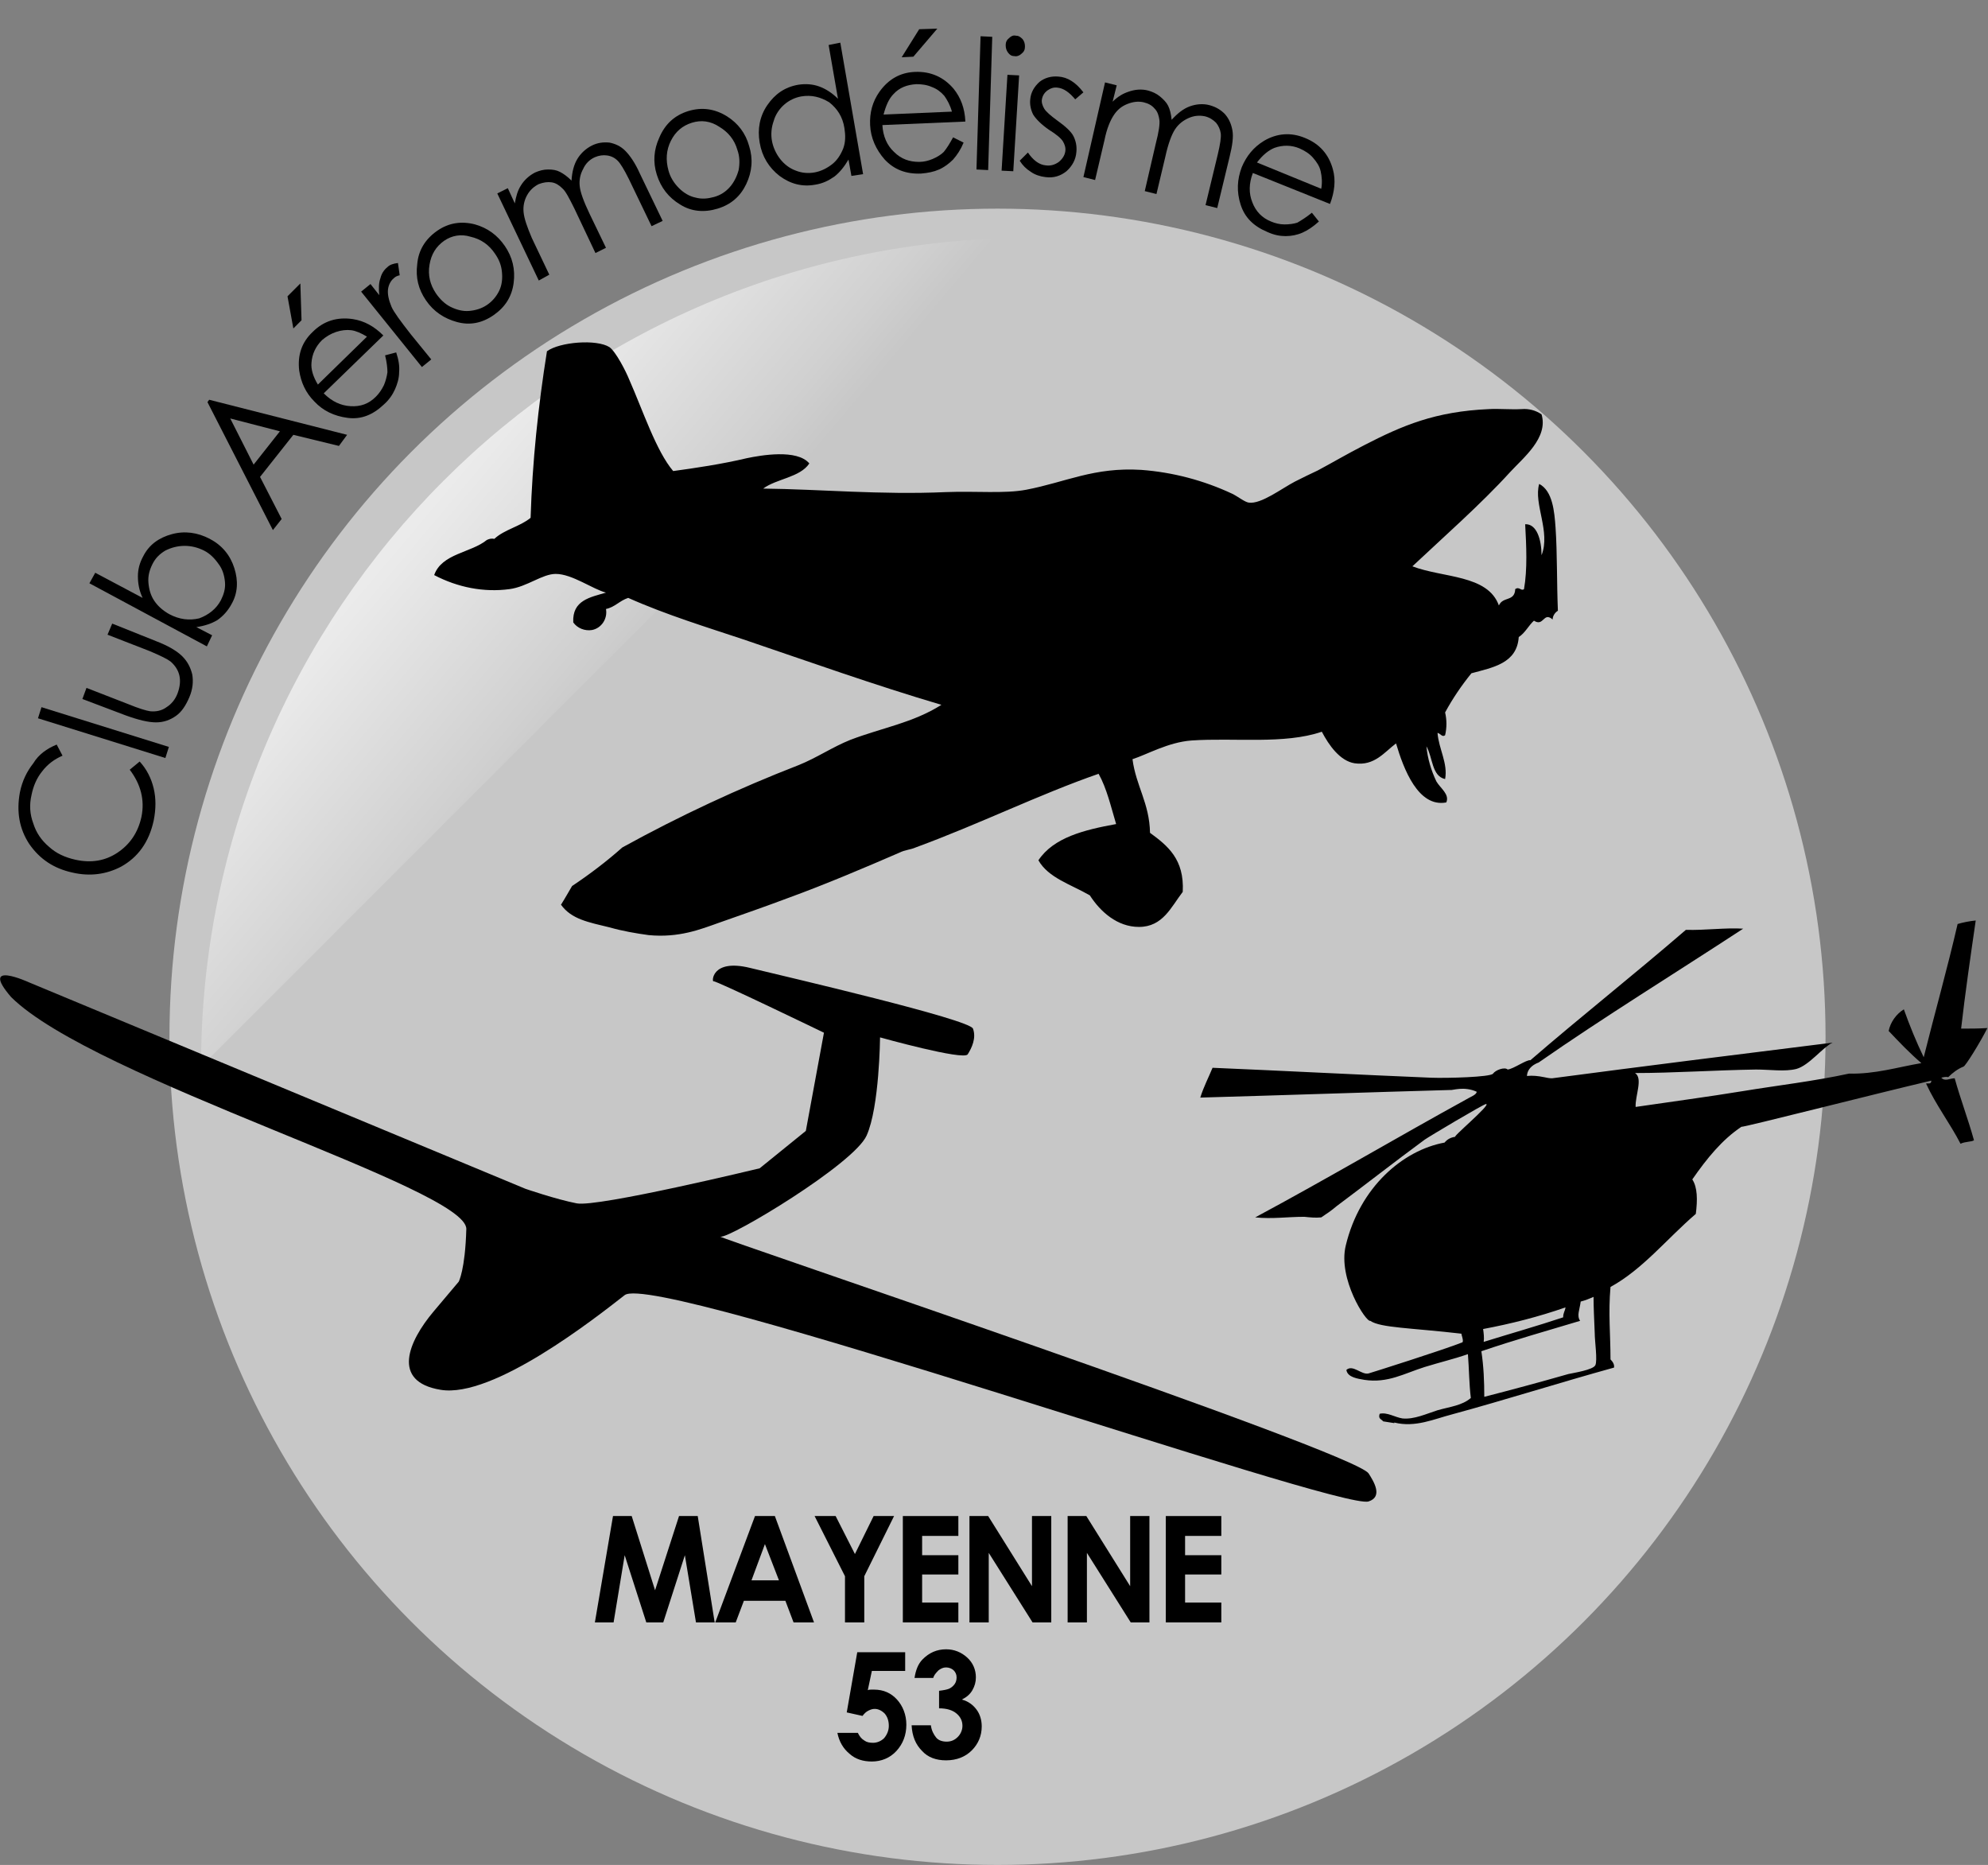 <?xml version="1.0" encoding="utf-8"?>
<!-- Generator: Adobe Illustrator 23.0.0, SVG Export Plug-In . SVG Version: 6.00 Build 0)  -->
<svg version="1.1" id="Calque_1" xmlns="http://www.w3.org/2000/svg" xmlns:xlink="http://www.w3.org/1999/xlink" x="0px" y="0px"
	 viewBox="0 0 340.2 319.1" style="enable-background:new 0 0 340.2 319.1;" xml:space="preserve">
<rect x="0" y="0" width="340.2" height="319.1" fill="#808080" stroke="none"/>
<style type="text/css">
	.st0{fill:#C7C7C7;}
	.st1{enable-background:new    ;}
	.st2{fill-rule:evenodd;clip-rule:evenodd;fill:url(#SVGID_1_);}
	.st3{fill-rule:evenodd;clip-rule:evenodd;}
</style>
<title>logo_club_aero</title>
<circle class="st0" cx="170.7" cy="177.4" r="141.7"/>
<g class="st1">
	<path d="M9.7,127.4l1,1.9c-1.4,0.6-2.6,1.5-3.5,2.7c-0.9,1.1-1.5,2.5-1.8,4c-0.4,1.7-0.3,3.3,0.3,4.9c0.5,1.6,1.4,2.9,2.7,4
		c1.2,1.1,2.7,1.8,4.5,2.2c2.7,0.6,5.1,0.2,7.2-1.2c2.1-1.4,3.5-3.4,4.1-6.1c0.6-2.9-0.1-5.6-2-8.1l1.7-1.4c1.2,1.3,2,2.9,2.4,4.6
		c0.4,1.7,0.4,3.5,0,5.5c-0.8,3.7-2.7,6.3-5.6,7.9c-2.5,1.3-5.3,1.7-8.3,1c-3.2-0.7-5.6-2.3-7.4-4.9c-1.7-2.6-2.2-5.5-1.6-8.8
		c0.4-2,1.2-3.6,2.3-5C6.6,129.1,8,128.1,9.7,127.4z"/>
</g>
<g class="st1">
	<path d="M6.5,122.9l0.6-1.9l21.8,6.8l-0.6,1.9L6.5,122.9z"/>
</g>
<g class="st1">
	<path d="M14.1,119.6l0.7-1.9l7.2,2.8c1.7,0.7,3,1.1,3.7,1.2c1,0.1,2-0.1,2.8-0.7c0.8-0.5,1.5-1.3,1.9-2.4c0.4-1.1,0.5-2.1,0.3-3
		c-0.2-0.9-0.7-1.7-1.5-2.4c-0.5-0.4-1.7-1-3.6-1.8l-7.2-2.8l0.8-1.9l7.5,3c2.1,0.8,3.6,1.7,4.5,2.6c0.9,0.9,1.4,1.9,1.7,3.1
		c0.2,1.2,0.1,2.5-0.5,3.9c-0.6,1.4-1.3,2.5-2.3,3.2c-1,0.7-2.1,1.1-3.4,1.1c-1.3,0-3-0.4-5.2-1.2L14.1,119.6z"/>
</g>
<g class="st1">
	<path d="M35.4,110.6L15.3,99.8l1-1.8l8.1,4.3c-0.6-1.3-0.8-2.5-0.8-3.7c0-1.2,0.3-2.3,0.9-3.4c1-2,2.7-3.2,4.9-3.8
		c2.2-0.6,4.4-0.3,6.5,0.8c2.1,1.1,3.5,2.8,4.2,5c0.7,2.2,0.6,4.3-0.5,6.2c-0.6,1.1-1.4,2-2.4,2.7c-1,0.6-2.2,1-3.6,1.2l2.7,1.4
		L35.4,110.6z M37.8,102.7c0.5-1,0.8-2,0.7-3.1c-0.1-1.1-0.4-2.2-1.1-3.1c-0.7-1-1.5-1.8-2.5-2.3s-2.1-0.8-3.3-0.8
		c-1.2,0-2.3,0.3-3.3,0.8c-1,0.6-1.7,1.3-2.2,2.3c-0.5,1-0.8,2-0.7,3.2s0.4,2.2,1,3.1c0.6,0.9,1.5,1.7,2.6,2.3
		c1.7,0.9,3.4,1.1,5.1,0.7C35.7,105.2,37,104.2,37.8,102.7z"/>
</g>
<g class="st1">
	<path d="M35.8,68.4l23.6,6L58,76.3l-7.8-1.9l-5.7,7.2l3.7,7.2l-1.5,1.9L35.5,68.8L35.8,68.4z M39.4,71.6l4,7.9l4.5-5.7L39.4,71.6z"
		/>
</g>
<g class="st1">
	<path d="M49.2,50.7l2.2-2.2l0.2,6.3l-1.4,1.4L49.2,50.7z M65.9,60.8l1.9-0.5c0.4,1.2,0.6,2.3,0.5,3.4c0,1-0.3,2-0.7,2.9
		c-0.4,0.9-1,1.8-1.9,2.6c-1.9,1.8-3.9,2.6-6.2,2.3s-4.2-1.2-5.7-2.8c-1.5-1.5-2.3-3.3-2.6-5.3c-0.3-2.6,0.4-4.8,2.3-6.6
		c1.9-1.9,4.2-2.6,6.9-2.2c1.9,0.3,3.6,1.2,5.2,2.8l-10.2,9.9c1.4,1.4,2.9,2.1,4.6,2.2c1.7,0.1,3.1-0.4,4.3-1.6c0.6-0.6,1-1.2,1.4-2
		c0.3-0.7,0.5-1.5,0.6-2.2C66.3,63,66.2,62,65.9,60.8z M62.8,57.6c-1-0.6-1.9-1-2.7-1.1c-0.8-0.1-1.7,0-2.6,0.3
		c-0.9,0.3-1.7,0.8-2.4,1.4c-1.1,1.1-1.7,2.4-1.8,3.9c-0.1,1.1,0.3,2.4,1.1,3.7L62.8,57.6z"/>
</g>
<g class="st1">
	<path d="M61.8,49.9l1.6-1.3l1.5,1.9c-0.1-1.1-0.1-2.1,0.2-2.9c0.2-0.8,0.6-1.4,1.2-1.9c0.4-0.4,1-0.6,1.8-0.7l0.3,2.1
		c-0.5,0.1-0.8,0.3-1,0.5c-0.5,0.4-0.9,1.1-1,1.9c-0.1,0.8,0.1,1.8,0.6,3c0.4,0.9,1.5,2.4,3.3,4.7l3.5,4.3l-1.6,1.3L61.8,49.9z"/>
</g>
<g class="st1">
	<path d="M74.8,39.5c2-1.4,4.2-1.7,6.5-1.1c2.1,0.6,3.8,1.8,5.1,3.7c1.3,1.9,1.8,4,1.5,6.3c-0.3,2.3-1.4,4.1-3.4,5.5
		c-2,1.4-4.1,1.8-6.3,1.2c-2.2-0.6-4-1.8-5.3-3.7c-1.3-1.9-1.8-3.9-1.5-6.2C71.6,42.8,72.8,40.9,74.8,39.5z M76,41.2
		c-1.4,1-2.2,2.3-2.5,4.1c-0.3,1.8,0.1,3.4,1.1,4.9c0.7,1,1.5,1.8,2.5,2.3c1,0.5,2.1,0.8,3.2,0.7c1.1-0.1,2.1-0.4,3-1
		c0.9-0.6,1.6-1.4,2.1-2.4c0.5-1,0.6-2.1,0.5-3.2c-0.1-1.2-0.5-2.2-1.2-3.2c-1-1.5-2.4-2.5-4.2-2.9C78.9,40,77.3,40.3,76,41.2z"/>
</g>
<g class="st1">
	<path d="M85.1,33.1l1.8-0.9l1.2,2.6c0.2-1.2,0.5-2.2,1-3c0.6-1,1.5-1.8,2.5-2.3c0.7-0.3,1.4-0.5,2.2-0.5c0.8,0,1.4,0.1,2,0.4
		c0.6,0.3,1.3,0.8,2,1.5c0.1-1.5,0.4-2.7,1-3.7c0.6-1,1.5-1.8,2.5-2.3c1-0.5,2-0.6,3-0.5c1,0.2,1.9,0.6,2.7,1.4
		c0.8,0.8,1.7,2.1,2.5,3.9l3.9,8.1l-1.9,0.9l-3.9-8.1c-0.8-1.6-1.4-2.6-1.9-3.1c-0.5-0.5-1.1-0.8-1.8-0.9c-0.7-0.1-1.4,0-2.1,0.3
		c-0.9,0.4-1.6,1.1-2,2c-0.5,0.9-0.7,1.9-0.6,2.9c0.1,1.1,0.7,2.7,1.7,4.8l2.8,5.8l-1.8,0.9l-3.6-7.6c-0.9-1.8-1.5-3-2.1-3.5
		c-0.5-0.5-1.1-0.9-1.8-1c-0.7-0.1-1.4,0-2.2,0.3c-0.8,0.4-1.5,1-2,1.9s-0.7,1.9-0.6,2.9c0.1,1.1,0.6,2.5,1.4,4.4l3,6.3L92.2,48
		L85.1,33.1z"/>
</g>
<g class="st1">
	<path d="M117.8,19c2.3-0.7,4.5-0.4,6.6,0.9c1.9,1.2,3.2,2.9,3.8,5.1c0.7,2.2,0.5,4.4-0.5,6.5c-1,2.1-2.6,3.5-4.9,4.2
		c-2.3,0.7-4.5,0.5-6.4-0.7c-2-1.2-3.3-2.9-4-5.1c-0.7-2.2-0.5-4.3,0.4-6.3C113.8,21.2,115.5,19.7,117.8,19z M118.4,21
		c-1.6,0.5-2.8,1.5-3.6,3.1c-0.8,1.6-0.9,3.3-0.4,5.1c0.3,1.1,0.9,2.1,1.8,3c0.8,0.8,1.8,1.4,2.8,1.6c1.1,0.3,2.1,0.2,3.2-0.1
		c1.1-0.3,2-0.9,2.7-1.7c0.7-0.8,1.2-1.8,1.5-2.9c0.2-1.1,0.2-2.3-0.2-3.4c-0.5-1.8-1.6-3.1-3.1-4C121.6,20.7,120,20.5,118.4,21z"/>
</g>
<g class="st1">
	<path d="M143.8,7.3l3.9,22.5l-2,0.3l-0.5-2.8c-0.7,1.2-1.5,2.2-2.4,2.9c-1,0.7-2,1.2-3.3,1.4c-2.2,0.4-4.2-0.1-6.1-1.5
		c-1.8-1.4-3-3.3-3.4-5.7c-0.4-2.3,0-4.5,1.3-6.4c1.3-1.9,3-3.1,5.3-3.5c1.3-0.2,2.5-0.1,3.6,0.3c1.1,0.4,2.2,1.1,3.2,2.1l-1.6-9.2
		L143.8,7.3z M137.1,16.5c-1.1,0.2-2.1,0.7-2.9,1.4c-0.8,0.7-1.5,1.7-1.8,2.8c-0.4,1.1-0.5,2.3-0.3,3.4c0.2,1.1,0.7,2.2,1.4,3.1
		c0.7,0.9,1.6,1.6,2.7,2c1,0.4,2.1,0.5,3.2,0.3c1.1-0.2,2.1-0.7,3-1.4c0.9-0.7,1.5-1.7,1.9-2.7c0.4-1.1,0.4-2.2,0.2-3.5
		c-0.3-1.9-1.2-3.3-2.6-4.4C140.4,16.6,138.9,16.2,137.1,16.5z"/>
</g>
<g class="st1">
	<path d="M163.1,23.5l1.8,0.9c-0.5,1.2-1.1,2.1-1.8,2.9c-0.7,0.7-1.5,1.3-2.4,1.7c-0.9,0.4-1.9,0.6-3.1,0.7
		c-2.6,0.1-4.6-0.7-6.2-2.4c-1.5-1.7-2.4-3.7-2.5-5.9c-0.1-2.1,0.4-4,1.6-5.7c1.5-2.1,3.5-3.3,6.1-3.4c2.7-0.1,4.9,0.9,6.6,2.9
		c1.2,1.5,1.9,3.3,2,5.6L151,21.4c0.1,1.9,0.8,3.5,2,4.6c1.2,1.2,2.6,1.7,4.3,1.7c0.8,0,1.6-0.2,2.3-0.5c0.7-0.3,1.4-0.7,1.9-1.2
		C162,25.4,162.5,24.6,163.1,23.5z M162.9,19.1c-0.3-1.1-0.8-2-1.3-2.7c-0.6-0.7-1.3-1.2-2.1-1.5c-0.9-0.4-1.8-0.5-2.7-0.5
		c-1.6,0.1-2.9,0.6-3.9,1.7c-0.8,0.8-1.3,2-1.7,3.5L162.9,19.1z M157.3,5l3.1-0.1l-4.1,4.8l-2,0.1L157.3,5z"/>
</g>
<g class="st1">
	<path d="M167.8,6.2l2,0.1l-0.7,22.8l-2-0.1L167.8,6.2z"/>
</g>
<g class="st1">
	<path d="M172.4,12.8l2,0.1l-1,16.4l-2-0.1L172.4,12.8z M173.8,6.1c0.5,0,0.8,0.2,1.2,0.6c0.3,0.4,0.4,0.8,0.4,1.3
		c0,0.5-0.2,0.9-0.6,1.2c-0.3,0.3-0.8,0.5-1.2,0.4c-0.5,0-0.8-0.2-1.1-0.6c-0.3-0.4-0.4-0.8-0.4-1.3c0-0.5,0.2-0.9,0.6-1.2
		C173,6.2,173.4,6,173.8,6.1z"/>
</g>
<g class="st1">
	<path d="M185.4,15.8L184,17c-1-1.2-2-1.9-3-2c-0.7-0.1-1.2,0.1-1.8,0.5c-0.5,0.4-0.8,0.9-0.9,1.5c-0.1,0.5,0.1,1.1,0.4,1.6
		c0.3,0.5,1.1,1.2,2.2,2c1.4,1,2.4,1.9,2.8,2.7c0.4,0.8,0.6,1.7,0.5,2.7c-0.1,1.3-0.7,2.4-1.7,3.3c-1,0.8-2.2,1.2-3.6,1
		c-0.9-0.1-1.8-0.4-2.5-0.9c-0.8-0.5-1.4-1.1-1.9-1.9l1.4-1.4c0.9,1.3,1.9,2.1,3.1,2.2c0.8,0.1,1.5-0.1,2.2-0.6
		c0.6-0.5,1-1.1,1.1-1.8c0.1-0.6-0.1-1.2-0.4-1.7c-0.3-0.5-1.1-1.2-2.4-2c-1.3-0.9-2.2-1.8-2.7-2.6c-0.4-0.8-0.6-1.7-0.5-2.6
		c0.1-1.2,0.7-2.2,1.6-3c0.9-0.7,2-1,3.2-0.9C182.7,13.2,184.1,14.1,185.4,15.8z"/>
</g>
<g class="st1">
	<path d="M189.1,14.1l2,0.5l-0.7,2.8c0.9-0.9,1.8-1.4,2.7-1.7c1.1-0.4,2.3-0.5,3.4-0.2c0.7,0.2,1.4,0.5,2,1c0.6,0.5,1.1,1,1.4,1.6
		c0.3,0.6,0.5,1.4,0.6,2.4c1-1.1,2-1.9,3.1-2.3c1.1-0.4,2.3-0.5,3.4-0.2c1.1,0.3,1.9,0.8,2.6,1.5c0.7,0.8,1.1,1.7,1.3,2.8
		c0.2,1.1,0,2.6-0.5,4.6l-2.1,8.7l-2-0.5l2.1-8.7c0.4-1.7,0.6-2.9,0.5-3.6c-0.1-0.7-0.4-1.3-0.8-1.8c-0.5-0.5-1.1-0.9-1.9-1.1
		c-1-0.2-1.9-0.1-2.8,0.3s-1.7,1-2.3,1.9c-0.6,0.9-1.2,2.5-1.7,4.8l-1.5,6.3l-2-0.5l1.9-8.2c0.5-1.9,0.7-3.3,0.6-4
		c-0.1-0.7-0.3-1.4-0.8-1.9c-0.5-0.6-1.1-0.9-1.9-1.1c-0.9-0.2-1.8-0.1-2.8,0.3s-1.7,1-2.3,1.9c-0.6,0.9-1.2,2.3-1.6,4.3l-1.6,6.8
		l-2-0.5L189.1,14.1z"/>
</g>
<g class="st1">
	<path d="M224.5,36.4l1.2,1.5c-1,0.9-1.9,1.5-2.8,1.9c-0.9,0.4-1.9,0.6-2.9,0.6c-1,0-2-0.2-3.1-0.7c-2.4-1-3.9-2.5-4.6-4.7
		c-0.7-2.2-0.6-4.3,0.2-6.4c0.8-1.9,2-3.4,3.8-4.5c2.2-1.3,4.6-1.5,7-0.5c2.5,1,4.1,2.8,4.8,5.4c0.5,1.8,0.3,3.8-0.5,5.9l-13.2-5.3
		c-0.7,1.8-0.7,3.5-0.1,5c0.6,1.6,1.7,2.7,3.2,3.3c0.7,0.3,1.5,0.5,2.3,0.5c0.8,0,1.6-0.1,2.2-0.3C222.7,37.7,223.5,37.2,224.5,36.4
		z M226.1,32.3c0.2-1.1,0.1-2.1-0.1-3s-0.7-1.6-1.3-2.3c-0.6-0.7-1.4-1.2-2.3-1.6c-1.4-0.6-2.9-0.6-4.3-0.1c-1,0.4-2,1.2-3,2.5
		L226.1,32.3z"/>
</g>
<linearGradient id="SVGID_1_" gradientUnits="userSpaceOnUse" x1="10.794" y1="278.318" x2="127.674" y2="179.638" gradientTransform="matrix(1 0 0 -1 16.98 324.5)">
	<stop  offset="6.000000e-02" style="stop-color:#FFFFFF"/>
	<stop  offset="0.21" style="stop-color:#F9F9F9"/>
	<stop  offset="0.41" style="stop-color:#EAEAEA"/>
	<stop  offset="0.63" style="stop-color:#D0D0D0"/>
	<stop  offset="0.69" style="stop-color:#C7C7C7"/>
</linearGradient>
<path class="st2" d="M34.4,182.5c0-78.3,63.4-141.7,141.7-141.8c0,0,0,0,0.1,0"/>
<path class="st3" d="M236.7,243.2c-0.3-0.4-0.9-0.4-0.6-1.3c1.3-0.3,2.6,0.6,3.9,0.8c2,0.2,4.1-0.8,6-1.4c2.1-0.6,4.2-0.8,5.7-2.1
	c-0.3-2.4-0.3-5-0.5-7.5c-2.3,0.8-4.8,1.4-7.4,2.2c-3.5,1.1-6.3,2.8-10.3,2.2c-1.1-0.2-2.9-0.4-3.1-1.7c1.1-1,2.6,0.9,3.8,0.6
	c0.7-0.2,12.7-4,16-5.3c0.4-0.1-0.2-1.5-0.1-1.5c-8.6-1-13.9-1-15.6-2.2c-0.7,0.3-5.6-7.2-4.2-12.9c2.4-10,9.8-16.3,16.9-17.6
	c0.5-0.6,1.1-0.9,1.9-1c-1,0.4,6.2-5.6,5.2-5.6c-0.4,0-9.8,5.6-10.5,6.1c-5.3,3.9-10,7.6-15.1,11.4c-0.8,0.7-1.7,1.3-2.6,1.9
	c-1,0.1-1.9,0-2.9-0.1c-3,0-5.4,0.4-8.4,0.1c12.3-6.6,24.3-13.7,36.5-20.4c0.3-0.2,1.4-0.6,1.4-1.1c-2.2-1-4.2-0.2-4.5-0.3
	c-14.3,0.4-28.6,0.9-42.8,1.3c0.6-1.9,1.4-3.4,2.1-5.1c11.9,0.5,25.2,1.2,37.4,1.7c2.7,0.1,10.2-0.1,10.6-0.7s2-1.2,2.5-0.7
	c1-0.1,3.2-1.7,3.9-1.6c8.8-7.6,17.8-14.7,26.6-22.3c3.3,0.1,6.8-0.4,9.8-0.2c-11.6,7.6-23.8,15.1-35,22.9c0.4-0.1-1.9,0.4-2,2.3
	c1-0.1,1.9,0,2.9,0.2c0.5,0.1,0.9,0.2,1.4,0.2c15.9-2.1,31.9-4.1,48-6.1c-1.7,0.8-4,3.9-6.2,4.5c-2,0.5-4.5,0.1-6.9,0.1
	c-6.8,0.1-14.2,0.6-20.7,0.6c1.4,0.9,0,3.9,0.1,5.8c6.1-0.9,12.2-1.7,18.3-2.7s12.2-1.7,18.2-3c4.5,0.1,8.3-1.1,12.4-1.8
	c-2-1.7-3.8-3.6-5.6-5.5c0.3-1.5,1.3-2.9,2.6-3.7c1,2.8,2.1,5.5,3.4,8.2c1.9-7.6,4-15,5.8-22.8c1-0.3,2.1-0.5,3.1-0.6
	c-0.9,6.2-1.8,12.4-2.5,18.5c1.5,0,3,0,4.5-0.1c-1.2,2.4-3.8,6.6-4.1,6.6c-1,0.4-1.9,1.1-2.6,1.8c-0.4-0.1-0.8,0-1.2,0.1
	c0.7,0.7,1.4,0.1,2.3,0.1c1,3.6,2.3,7,3.3,10.6c-0.4,0.3-1.5,0.2-2.3,0.6c-1.8-3.5-4.2-6.6-5.9-10.3c0.3-0.1,0.9,0.2,0.9-0.5
	c-9.4,2.2-32.1,8-32.5,7.9c-3.3,2.2-5.9,5.4-8.4,9c0.9,1.4,0.9,3.5,0.6,5.9c-4.9,4.2-9.1,9.5-14.6,12.5c-0.4,4.5,0,8.1,0,12.4
	c0.4,0.4,0.7,0.9,0.6,1.4c-9.4,2.6-18.5,5.5-27.7,8c-3.1,0.8-6.3,2.3-9.9,1.4v0.1L236.7,243.2z M272.7,221.9
	c-0.7,0.3-1.4,0.6-2.2,0.8c-0.2,1.5-0.7,2.4-0.1,3.3c-5.7,1.7-11.3,3.3-16.9,5.2c0.4,2.6,0.5,5.2,0.5,7.8c4.3-1.1,9.5-2.5,14.4-3.9
	c0.9-0.2,4.2-0.7,4.6-1.5s-0.1-4.1-0.1-5.5C272.8,225.5,272.7,223.8,272.7,221.9L272.7,221.9z M267.9,223.7
	c-4.6,1.6-9.3,2.8-14.1,3.7c0.1,0.7,0.2,1.5,0.1,2.2c4.5-1.4,9.1-2.7,13.6-4.2C267.5,224.6,267.8,224.4,267.9,223.7L267.9,223.7z"/>
<path d="M123.3,211.6c1.6,0.3,22.8-12.4,25-17.3s2.3-16.8,2.3-16.8s14.3,4,15,2.9s1.5-2.8,0.9-4.4s-31.6-8.8-38.2-10.4
	s-6.5,2.5-6.2,2.3s18.9,8.8,18.9,8.8l-3.1,16.8l-7.9,6.4c0,0-27.7,6.7-31.3,6s-8.8-2.5-8.8-2.5L5,168.1c0,0-8.7-4-3.1,2.5
	c14.2,14.1,78.1,32.7,77.9,39.7s-1.3,9-1.3,9l-4.3,5.1c-4.3,5.1-7.3,12,1.2,13.4c9,1.5,26.5-12.3,31.5-16.2
	c5.3-4.1,122.4,36.9,127.3,35.3c2.5-0.8,0.9-3.4,0-4.8C231.6,248.3,121.4,211.3,123.3,211.6z"/>
<g class="st1">
	<path d="M104.9,259.4h3.2l4,12.7l4.1-12.7h3.2l2.9,18.2h-3.2l-1.9-11.5l-3.7,11.5h-2.9l-3.7-11.5l-1.9,11.5h-3.2L104.9,259.4z"/>
	<path d="M129.2,259.4h3.4l6.7,18.2h-3.5l-1.4-3.7h-7.1l-1.4,3.7h-3.5L129.2,259.4z M130.9,264.2l-2.3,6.2h4.7L130.9,264.2z"/>
	<path d="M139.4,259.4h3.6l3.3,6.5l3.2-6.5h3.5l-5.1,10.3v7.9h-3.3v-7.9L139.4,259.4z"/>
	<path d="M154.5,259.4h9.5v3.4h-6.2v3.3h6.2v3.3h-6.2v4.8h6.2v3.4h-9.5V259.4z"/>
	<path d="M165.9,259.4h3.2l7.5,12v-12h3.3v18.2h-3.2l-7.5-11.9v11.9h-3.3V259.4z"/>
	<path d="M182.7,259.4h3.2l7.5,12v-12h3.3v18.2h-3.2l-7.5-11.9v11.9h-3.3V259.4z"/>
	<path d="M199.5,259.4h9.5v3.4h-6.2v3.3h6.2v3.3h-6.2v4.8h6.2v3.4h-9.5V259.4z"/>
</g>
<g class="st1">
	<path d="M146.7,282.7h8.2v3.2h-5.7l-0.7,3.3c0.2-0.1,0.4-0.1,0.6-0.1c0.2,0,0.4,0,0.5,0c1.6,0,2.9,0.6,3.9,1.7
		c1,1.1,1.6,2.6,1.6,4.3c0,1.8-0.6,3.3-1.7,4.5s-2.6,1.8-4.2,1.8c-1.5,0-2.8-0.4-3.8-1.3c-1.1-0.9-1.8-2.1-2.1-3.6h3.5
		c0.3,0.6,0.6,1,1.1,1.3c0.4,0.3,0.9,0.4,1.5,0.4c0.7,0,1.4-0.3,1.9-0.8c0.5-0.6,0.8-1.3,0.8-2.1c0-0.8-0.2-1.5-0.7-2.1
		c-0.5-0.5-1.1-0.8-1.7-0.8c-0.4,0-0.7,0.1-1.1,0.3c-0.4,0.2-0.7,0.5-1,0.9l-2.7-0.6L146.7,282.7z"/>
	<path d="M159.7,287.1h-3.2c0.2-1.3,0.6-2.4,1.4-3.2c1.1-1.1,2.4-1.7,4-1.7c1.4,0,2.6,0.5,3.6,1.4s1.5,2.1,1.5,3.4
		c0,0.8-0.2,1.5-0.6,2.2c-0.4,0.7-1,1.2-1.8,1.6c1.1,0.3,1.9,0.9,2.5,1.7c0.6,0.8,0.9,1.8,0.9,2.9c0,1.6-0.6,3-1.7,4.1
		s-2.6,1.7-4.4,1.7c-1.7,0-3.1-0.5-4.1-1.6c-1.1-1.1-1.7-2.5-1.8-4.4h3.3c0.1,0.9,0.5,1.6,0.9,2.1s1.1,0.7,1.8,0.7
		c0.8,0,1.4-0.3,1.9-0.8c0.5-0.5,0.8-1.2,0.8-1.9c0-0.8-0.3-1.5-1-2.1c-0.7-0.6-1.7-0.9-3-0.9v-3c0.8-0.1,1.4-0.2,1.8-0.4
		c0.4-0.2,0.7-0.5,0.9-0.8s0.3-0.7,0.3-1.1c0-0.5-0.2-0.9-0.5-1.2c-0.3-0.3-0.8-0.5-1.3-0.5c-0.5,0-0.9,0.2-1.3,0.5
		C160.1,286.3,159.8,286.7,159.7,287.1z"/>
</g>
<path class="st3" d="M244.1,127.7c0.2,2.1,0.8,4.1,1.7,6c0.7,1.2,2.3,2.2,1.7,3.6c-4.8,0.9-7.3-5.7-8.6-10.1c-2,1.5-3.7,3.9-7.1,3.4
	c-2.5-0.4-4.4-3.1-5.6-5.4c-6.4,2.2-15,1-22.3,1.5c-4,0.3-7.6,2.4-10.1,3.2c0.6,4.6,2.9,7.5,3,12.6c3,2.2,5.9,4.5,5.6,10.1
	c-2,2.6-3.4,6-7.5,6c-3.7,0-6.6-2.6-8.4-5.4c-3.3-1.9-7.1-3-8.8-6c2.6-3.9,7.8-5.2,13.3-6.2c-0.9-3-1.6-6.1-3-8.6
	c-10.1,3.5-20.4,8.6-31.3,12.6c-0.9,0.4-1.8,0.4-2.8,0.9c-6,2.6-12.6,5.4-18.9,7.7c-4,1.5-8,2.9-12,4.3c-3.1,1.1-6.8,2.6-12,2.1
	c-2.2-0.3-4.5-0.7-6.6-1.3c-3.7-0.9-6.6-1.4-8.4-3.9c0.7-1.1,1.3-2.2,1.9-3.2c3-2,5.9-4.2,8.6-6.6c9.8-5.4,19.9-10.1,30.2-14.1
	c3-1.2,5.8-3.1,8.8-4.3c5.5-2.1,10.7-2.9,15.6-6c-11.5-3.4-22.7-7.4-33.9-11.2c-6-2-13.2-4.2-19.7-7.1c-1.5,0.5-2.3,1.6-3.8,1.9
	c0.3,1.7-0.8,3.3-2.4,3.6c-1.2,0.2-2.5-0.3-3.2-1.3c-0.2-3.8,2.9-4.3,5.6-5.1c-2.3-0.6-5.8-3.2-8.6-3.2c-2.3,0-4.9,2.2-7.9,2.6
	c-4.4,0.6-8.9-0.3-12.9-2.4c1.3-3.7,6.3-3.8,9-6c0.4-0.2,0.8-0.3,1.3-0.2c1.7-1.6,4.4-2.1,6.2-3.6c0.3-9.6,1.3-19.1,2.8-28.5
	c2.2-1.6,8.5-2.1,10.7-0.7c1.1,0.8,2.8,4.1,3.4,5.6c2.3,5.2,4.6,12.2,7.5,15.6c3.7-0.5,8.4-1.2,12.6-2.2c2.4-0.5,8.6-1.6,10.7,0.9
	c-1.6,2.4-5.6,2.6-7.9,4.3c9.6,0.1,20.1,1.1,31.3,0.6c5.1-0.2,10,0.3,13.7-0.4c6.8-1.3,11.6-3.9,19.7-3.4c5.4,0.4,10.7,1.8,15.6,4.1
	c1,0.5,2.1,1.4,2.8,1.5c2.1,0.3,5.6-2.4,7.9-3.6c1.4-0.7,2.6-1.3,3.9-1.9c2.8-1.5,4.8-2.7,7.9-4.3c6.6-3.4,12.2-5.8,21.4-6.2
	c1.7-0.1,3.7,0.1,5.6,0c1.2-0.1,2.4,0.2,3.4,0.9c1.2,4-3.1,7.4-5.4,9.9c-4.9,5.4-11.6,11.3-16.7,16.1c5.2,2,12.9,1.4,14.8,6.7
	c0.7-1.6,2.7-0.6,2.8-2.8c0.7-0.5,1,0.4,1.5,0c0.6-3.4,0.4-7.4,0.2-11.1c2-0.1,2.8,2.7,2.8,5.3c1.6-4-1.4-8.8-0.4-12.2
	c2.3,1.2,2.6,4.7,2.8,7.5c0.3,4.4,0.2,9.5,0.4,14.2c-0.5,0.3-0.9,0.9-0.9,1.5c-1.6-1.4-1.5,1.3-3.2,0.2c-0.9,0.8-1.5,2.1-2.6,2.8
	c-0.3,4.5-4.4,5.2-8.1,6.2c-1.7,2.1-3.2,4.3-4.5,6.7c0.3,1.3,0.3,2.6,0,3.9c-0.5,0.4-0.8-0.3-1.3-0.4c0.2,2.7,1.8,5.2,1.3,7.9
	C245,132.8,245.2,129.6,244.1,127.7z"/>
</svg>
